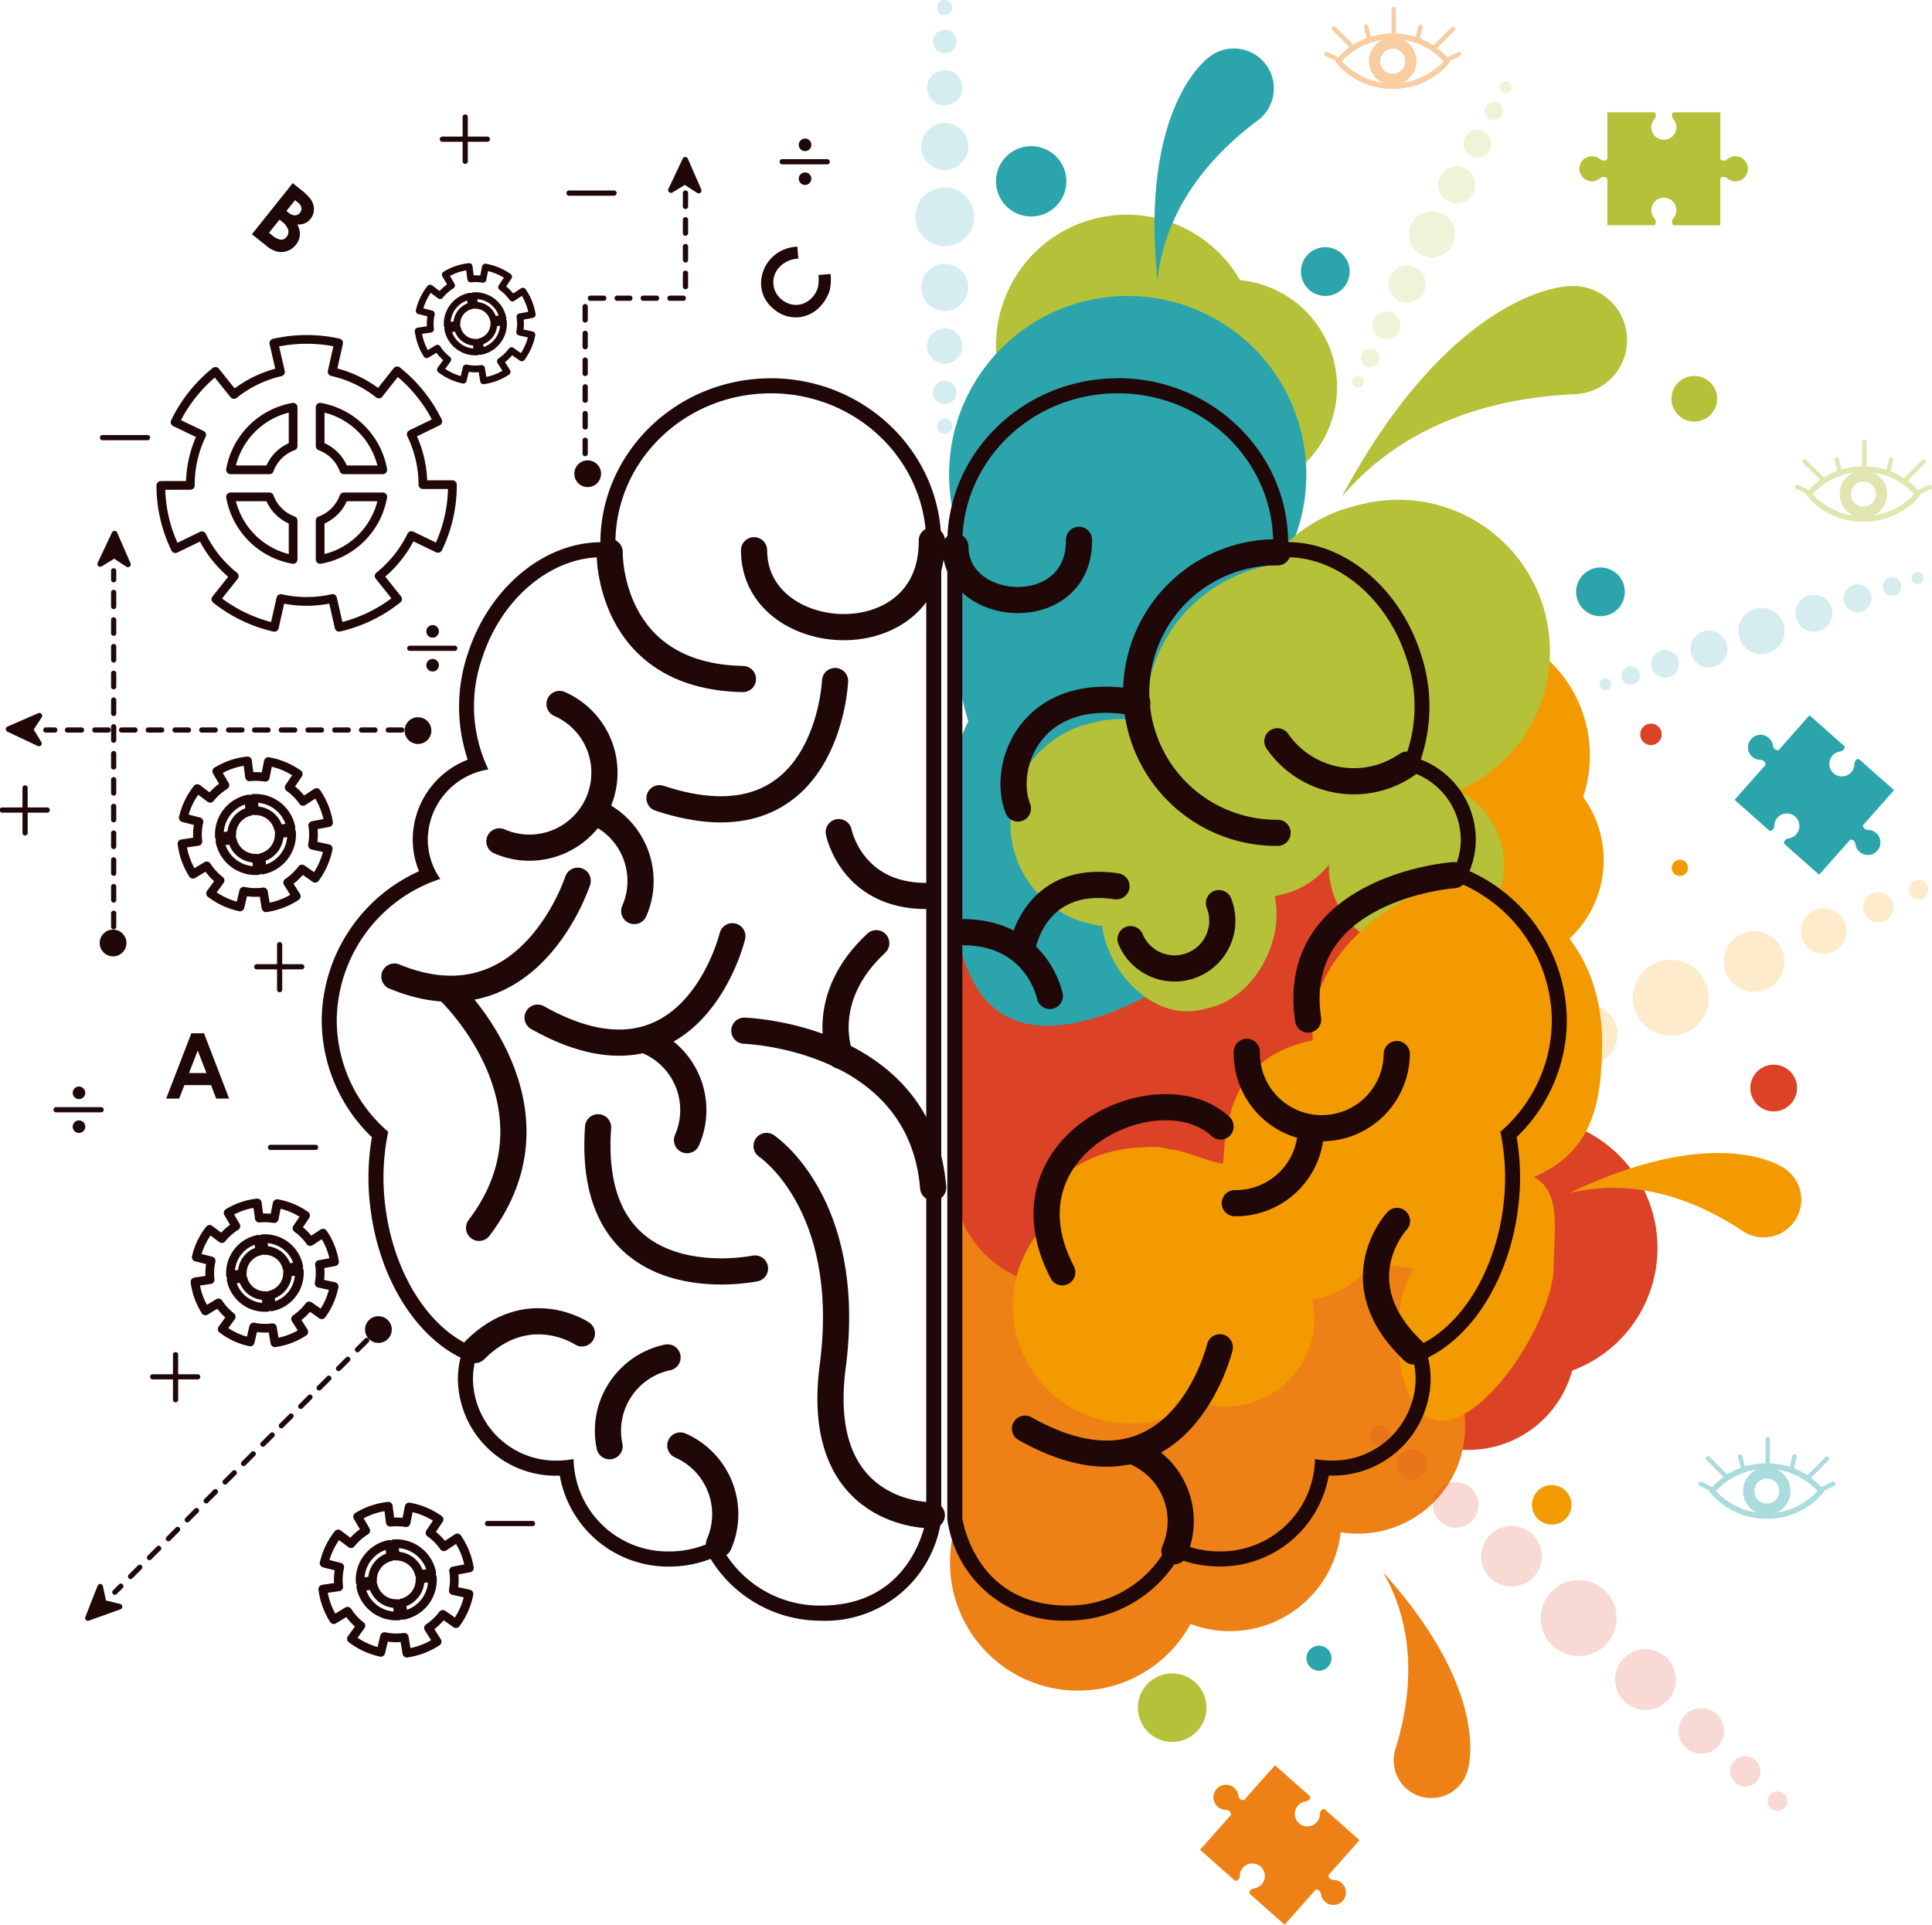 <svg id="Grupo_24880" data-name="Grupo 24880" xmlns="http://www.w3.org/2000/svg" xmlns:xlink="http://www.w3.org/1999/xlink" width="221.402" height="220.575" viewBox="0 0 221.402 220.575">
  <defs>
    <clipPath id="clip-path">
      <rect id="Rectángulo_25405" data-name="Rectángulo 25405" width="221.402" height="220.575" fill="none"/>
    </clipPath>
    <clipPath id="clip-path-3">
      <rect id="Rectángulo_25400" data-name="Rectángulo 25400" width="116.074" height="207.521" fill="none"/>
    </clipPath>
    <clipPath id="clip-path-4">
      <rect id="Rectángulo_25401" data-name="Rectángulo 25401" width="15.697" height="9.38" fill="none"/>
    </clipPath>
  </defs>
  <g id="Grupo_24879" data-name="Grupo 24879" clip-path="url(#clip-path)">
    <g id="Grupo_24878" data-name="Grupo 24878">
      <g id="Grupo_24877" data-name="Grupo 24877" clip-path="url(#clip-path)">
        <path id="Trazado_60521" data-name="Trazado 60521" d="M295.549,251.775a14.991,14.991,0,1,0-20.105-12.358,12.3,12.3,0,1,0,20.105,12.358" transform="translate(-115.386 -94.701)" fill="#db4226"/>
        <path id="Trazado_60522" data-name="Trazado 60522" d="M294.018,144.286a14.992,14.992,0,1,0-22.227,7.93,12.3,12.3,0,1,0,22.227-7.93" transform="translate(-112.593 -52.958)" fill="#f39a00"/>
        <path id="Trazado_60523" data-name="Trazado 60523" d="M226.543,50.314A14.991,14.991,0,1,0,217.721,72.2a12.3,12.3,0,1,0,8.822-21.889" transform="translate(-84.428 -18.202)" fill="#b5c139"/>
        <path id="Trazado_60524" data-name="Trazado 60524" d="M243.054,11.675a4.58,4.58,0,0,1-1.221,6.361c-3.378,2.567-10.287,8.5-11.324,18.189-1.819-17.579,4.09-24.351,6.184-25.77a4.581,4.581,0,0,1,6.361,1.221" transform="translate(-97.864 -4.109)" fill="#2ba5ab"/>
        <path id="Trazado_60525" data-name="Trazado 60525" d="M249.463,240.48a12.3,12.3,0,0,0-24.482-1.664,12.8,12.8,0,0,0-5.72-3.345c-.89-13.9-7.071-24.664-14.567-24.664-8.108,0-14.681,12.591-14.681,28.123q0,2.129.162,4.177a51.949,51.949,0,0,0-.783,9.056,51.051,51.051,0,0,0,1.138,10.868,14.684,14.684,0,0,0,26.431,12.71,12.783,12.783,0,0,0,17.209-10.514,12.277,12.277,0,0,0,12.975-17.58,12.235,12.235,0,0,0,2.317-7.167" transform="translate(-80.528 -89.633)" fill="#ed8116"/>
        <path id="Trazado_60526" data-name="Trazado 60526" d="M231.19,170.984a12.6,12.6,0,0,0-11.974,16.561c-.367-.121-.743-.221-1.123-.309a12.617,12.617,0,0,0-9.868-11c-3.377-3.8-7.546-6.08-10.947-6.08-6.966,0-8.064,9.563-8.064,22.126a38.217,38.217,0,0,0,1.333,10.175,12.612,12.612,0,0,0,23.327,9.595,12.582,12.582,0,0,0,14.008-12.532,12.561,12.561,0,0,0-.639-3.948,12.611,12.611,0,1,0,3.947-24.588" transform="translate(-80.452 -72.349)" fill="#db4226"/>
        <path id="Trazado_60527" data-name="Trazado 60527" d="M228.914,93.735a20.5,20.5,0,0,0-.744-5.468,20.471,20.471,0,1,0-37.389-.932,25.127,25.127,0,0,0-1.155,7.537c.237,5.852.843,9.974,1.8,12.871A20.378,20.378,0,0,0,189.212,117c0,11.306-.036,25.641,11.27,25.641S230.155,128.3,230.155,117a20.376,20.376,0,0,0-4.283-12.524,20.375,20.375,0,0,0,3.043-10.739" transform="translate(-80.451 -25.085)" fill="#2ba5ab"/>
        <path id="Trazado_60528" data-name="Trazado 60528" d="M262.443,117.376a17.367,17.367,0,0,0-31.571-10,17.376,17.376,0,0,0-13.921,17.026c0,.456.023.907.058,1.354a11.783,11.783,0,1,0-5.046,22.875c.579,4.757,4.832,9.788,9.745,9.788,5.31,0,9.408-5.65,9.408-10.96a9.665,9.665,0,0,0-.228-2.066,9.6,9.6,0,0,0,6.465-3.89c.2-.036.408-.073.61-.117-.009.164-.025.325-.025.489a9.616,9.616,0,1,0,14.005-8.548,17.372,17.372,0,0,0,10.5-15.956" transform="translate(-85.651 -42.522)" fill="#b5c139"/>
        <path id="Trazado_60529" data-name="Trazado 60529" d="M263.881,117.016a17.367,17.367,0,0,0-31.571-10,17.376,17.376,0,0,0-13.921,17.026c0,.456.023.906.058,1.354a11.783,11.783,0,1,0-5.045,22.874c.579,4.757,4.832,9.788,9.745,9.788,5.31,0,9.408-5.65,9.408-10.96a9.623,9.623,0,0,0-.228-2.065,9.6,9.6,0,0,0,6.465-3.891c.2-.036.408-.072.61-.116-.008.163-.025.324-.025.489a9.616,9.616,0,1,0,14.005-8.549,17.371,17.371,0,0,0,10.5-15.955" transform="translate(-86.263 -42.368)" fill="#b5c139"/>
        <path id="Trazado_60530" data-name="Trazado 60530" d="M269.448,194.414c0-10.1-6.546-17.963-16.646-17.963-6.182,0-17.636,8.165-16.492,17.8-8.361,1.684-9.961,7.674-10.287,14.043,0,.48-5.915-1.94-5.878-1.469a6.035,6.035,0,0,0-2.776-.327c-6.855,0-12.247,3.92-12.149,8.492,0,.274.02.54.038.809a13.485,13.485,0,0,0,17.921,19.9,10.105,10.105,0,0,0,13.044-11.785,10.105,10.105,0,0,0,6.807-4.1c.215-.038.431-.078.643-.122-.009.171,4.23.666,4.23.84-3.1,3.593-2.49,17.309,3.1,17.309s12.89-12.043,12.89-17.634c0-3.925.989-8.609-2.276-10.289,6.5-2.8,7.828-7.981,7.828-15.512" transform="translate(-85.85 -75.025)" fill="#f39a00"/>
        <path id="Trazado_60531" data-name="Trazado 60531" d="M300.178,63.222a6.2,6.2,0,0,1-6.2,6.2c-5.738.31-17.99,1.706-26.52,11.787,11.322-21.092,23.094-24.194,26.52-24.194a6.2,6.2,0,0,1,6.2,6.2" transform="translate(-113.719 -24.244)" fill="#b5c139"/>
        <path id="Trazado_60532" data-name="Trazado 60532" d="M338.62,237.776a4.314,4.314,0,0,1-6.027.944c-3.351-2.177-10.806-6.413-19.729-4.244,15-7.212,22.888-4.131,24.812-2.727a4.314,4.314,0,0,1,.944,6.027" transform="translate(-133.026 -97.743)" fill="#f39a00"/>
        <path id="Trazado_60533" data-name="Trazado 60533" d="M279.8,339.071a4.313,4.313,0,0,1-2.6-5.518c1.145-3.828,3.111-12.174-1.482-20.125,11.143,12.365,10.406,20.8,9.6,23.041a4.314,4.314,0,0,1-5.518,2.6" transform="translate(-117.232 -133.266)" fill="#ed8116"/>
        <path id="Trazado_60534" data-name="Trazado 60534" d="M264.946,52.076a2.792,2.792,0,1,1-2.792-2.791,2.792,2.792,0,0,1,2.792,2.791" transform="translate(-110.278 -20.955)" fill="#2ba5ab"/>
        <path id="Trazado_60535" data-name="Trazado 60535" d="M319.805,115.929a2.792,2.792,0,1,1-2.791-2.791,2.791,2.791,0,0,1,2.791,2.791" transform="translate(-133.604 -48.105)" fill="#2ba5ab"/>
        <path id="Trazado_60536" data-name="Trazado 60536" d="M335.15,172.346a.93.93,0,1,1-.931-.93.93.93,0,0,1,.931.93" transform="translate(-141.711 -72.884)" fill="#f39a00"/>
        <path id="Trazado_60537" data-name="Trazado 60537" d="M354.309,214.943a2.676,2.676,0,1,1-2.676-2.675,2.675,2.675,0,0,1,2.676,2.675" transform="translate(-148.373 -90.254)" fill="#db4226"/>
        <path id="Trazado_60538" data-name="Trazado 60538" d="M263.333,329.54a1.435,1.435,0,1,1-1.435-1.435,1.434,1.434,0,0,1,1.435,1.435" transform="translate(-110.747 -139.507)" fill="#2ba5ab"/>
        <path id="Trazado_60539" data-name="Trazado 60539" d="M234.712,337.556a3.925,3.925,0,1,1-3.926-3.925,3.925,3.925,0,0,1,3.926,3.925" transform="translate(-96.459 -141.857)" fill="#b5c139"/>
        <path id="Trazado_60540" data-name="Trazado 60540" d="M309.955,298.349a2.264,2.264,0,1,1-2.264-2.264,2.263,2.263,0,0,1,2.264,2.264" transform="translate(-129.865 -125.892)" fill="#f39a00"/>
        <path id="Trazado_60541" data-name="Trazado 60541" d="M329.472,145.5a1.23,1.23,0,1,1-1.231-1.23,1.23,1.23,0,0,1,1.231,1.23" transform="translate(-139.042 -61.344)" fill="#db4226"/>
        <path id="Trazado_60542" data-name="Trazado 60542" d="M338.465,77.57a2.614,2.614,0,1,1-2.615-2.614,2.614,2.614,0,0,1,2.615,2.614" transform="translate(-141.689 -31.871)" fill="#b5c139"/>
        <path id="Trazado_60543" data-name="Trazado 60543" d="M206.63,33.17a4.032,4.032,0,1,1-4.032-4.032,4.032,4.032,0,0,1,4.032,4.032" transform="translate(-84.428 -12.389)" fill="#2ba5ab"/>
        <g id="Grupo_24867" data-name="Grupo 24867" transform="translate(104.899)" opacity="0.2">
          <g id="Grupo_24866" data-name="Grupo 24866">
            <g id="Grupo_24865" data-name="Grupo 24865" clip-path="url(#clip-path-3)">
              <path id="Trazado_60544" data-name="Trazado 60544" d="M275.033,285.991a1.123,1.123,0,1,1-.066-1.588,1.124,1.124,0,0,1,.066,1.588" transform="translate(-221.012 -120.8)" fill="#db4226"/>
              <path id="Trazado_60545" data-name="Trazado 60545" d="M281.448,291.86a1.739,1.739,0,1,1-.1-2.458,1.74,1.74,0,0,1,.1,2.458" transform="translate(-223.285 -122.856)" fill="#db4226"/>
              <path id="Trazado_60546" data-name="Trazado 60546" d="M290.214,299.875a2.609,2.609,0,1,1-.154-3.687,2.609,2.609,0,0,1,.154,3.687" transform="translate(-226.37 -125.643)" fill="#db4226"/>
              <path id="Trazado_60547" data-name="Trazado 60547" d="M301.335,310.059a3.478,3.478,0,1,1-.2-4.915,3.479,3.479,0,0,1,.2,4.915" transform="translate(-230.457 -129.354)" fill="#db4226"/>
              <path id="Trazado_60548" data-name="Trazado 60548" d="M314.714,322.321a4.347,4.347,0,1,1-.255-6.143,4.348,4.348,0,0,1,.255,6.143" transform="translate(-235.504 -133.948)" fill="#db4226"/>
              <path id="Trazado_60549" data-name="Trazado 60549" d="M352.706,357.48a1.123,1.123,0,1,1,.066,1.587,1.123,1.123,0,0,1-.066-1.587" transform="translate(-254.74 -151.843)" fill="#db4226"/>
              <path id="Trazado_60550" data-name="Trazado 60550" d="M345.381,350.7a1.739,1.739,0,1,1,.1,2.457,1.738,1.738,0,0,1-.1-2.457" transform="translate(-251.557 -148.876)" fill="#db4226"/>
              <path id="Trazado_60551" data-name="Trazado 60551" d="M335.33,341.4a2.608,2.608,0,1,1,.152,3.686,2.607,2.607,0,0,1-.152-3.686" transform="translate(-247.185 -144.801)" fill="#db4226"/>
              <path id="Trazado_60552" data-name="Trazado 60552" d="M322.921,329.927a3.478,3.478,0,1,1,.2,4.915,3.48,3.48,0,0,1-.2-4.915" transform="translate(-241.812 -139.805)" fill="#db4226"/>
              <path id="Trazado_60553" data-name="Trazado 60553" d="M187.705,83.464a.87.87,0,1,1-.87.87.87.87,0,0,1,.87-.87" transform="translate(-184.34 -35.488)" fill="#2ba5ab"/>
              <path id="Trazado_60554" data-name="Trazado 60554" d="M187.353,75.882a1.347,1.347,0,1,1-1.347,1.347,1.347,1.347,0,0,1,1.347-1.347" transform="translate(-183.987 -32.264)" fill="#2ba5ab"/>
              <path id="Trazado_60555" data-name="Trazado 60555" d="M186.855,65.486a2.019,2.019,0,1,1-2.02,2.02,2.02,2.02,0,0,1,2.02-2.02" transform="translate(-183.489 -27.844)" fill="#2ba5ab"/>
              <path id="Trazado_60556" data-name="Trazado 60556" d="M186.357,52.61a2.693,2.693,0,1,1-2.694,2.693,2.693,2.693,0,0,1,2.694-2.693" transform="translate(-182.991 -22.369)" fill="#2ba5ab"/>
              <path id="Trazado_60557" data-name="Trazado 60557" d="M185.86,37.359a3.366,3.366,0,1,1-3.366,3.366,3.366,3.366,0,0,1,3.366-3.366" transform="translate(-182.494 -15.885)" fill="#2ba5ab"/>
              <path id="Trazado_60558" data-name="Trazado 60558" d="M187.7,1.74a.869.869,0,1,1,.87-.869.869.869,0,0,1-.87.869" transform="translate(-184.34 0)" fill="#2ba5ab"/>
              <path id="Trazado_60559" data-name="Trazado 60559" d="M187.352,8.616A1.346,1.346,0,1,1,188.7,7.27a1.346,1.346,0,0,1-1.346,1.346" transform="translate(-183.987 -2.519)" fill="#2ba5ab"/>
              <path id="Trazado_60560" data-name="Trazado 60560" d="M186.854,18.018A2.019,2.019,0,1,1,188.874,16a2.018,2.018,0,0,1-2.02,2.019" transform="translate(-183.489 -5.944)" fill="#2ba5ab"/>
              <path id="Trazado_60561" data-name="Trazado 60561" d="M186.356,29.9a2.692,2.692,0,1,1,2.693-2.693,2.692,2.692,0,0,1-2.693,2.693" transform="translate(-182.991 -10.423)" fill="#2ba5ab"/>
              <path id="Trazado_60562" data-name="Trazado 60562" d="M283.863,219.234a1.123,1.123,0,1,1-1.478-.581,1.122,1.122,0,0,1,1.478.581" transform="translate(-224.679 -92.929)" fill="#f39a00"/>
              <path id="Trazado_60563" data-name="Trazado 60563" d="M291.965,215.042a1.739,1.739,0,1,1-2.289-.9,1.738,1.738,0,0,1,2.289.9" transform="translate(-227.623 -90.99)" fill="#f39a00"/>
              <path id="Trazado_60564" data-name="Trazado 60564" d="M303.041,209.284a2.609,2.609,0,1,1-3.435-1.347,2.609,2.609,0,0,1,3.435,1.347" transform="translate(-231.624 -88.319)" fill="#f39a00"/>
              <path id="Trazado_60565" data-name="Trazado 60565" d="M317.052,202.245a3.478,3.478,0,1,1-4.58-1.8,3.48,3.48,0,0,1,4.58,1.8" transform="translate(-236.872 -85.105)" fill="#f39a00"/>
              <path id="Trazado_60566" data-name="Trazado 60566" d="M333.874,193.98a4.347,4.347,0,1,1-5.723-2.246,4.347,4.347,0,0,1,5.723,2.246" transform="translate(-243.316 -81.369)" fill="#f39a00"/>
              <path id="Trazado_60567" data-name="Trazado 60567" d="M380.613,177.006a1.123,1.123,0,1,1,1.478.58,1.123,1.123,0,0,1-1.478-.58" transform="translate(-266.692 -74.593)" fill="#f39a00"/>
              <path id="Trazado_60568" data-name="Trazado 60568" d="M371.6,180.287a1.739,1.739,0,1,1,2.289.9,1.74,1.74,0,0,1-2.289-.9" transform="translate(-262.838 -75.621)" fill="#f39a00"/>
              <path id="Trazado_60569" data-name="Trazado 60569" d="M359.237,184.757a2.608,2.608,0,1,1,3.434,1.348,2.606,2.606,0,0,1-3.434-1.348" transform="translate(-257.551 -77.004)" fill="#f39a00"/>
              <path id="Trazado_60570" data-name="Trazado 60570" d="M343.94,190.509a3.478,3.478,0,1,1,4.58,1.8,3.479,3.479,0,0,1-4.58-1.8" transform="translate(-251.015 -78.932)" fill="#f39a00"/>
              <path id="Trazado_60571" data-name="Trazado 60571" d="M320.227,135.685a.684.684,0,1,1-.869-.428.685.685,0,0,1,.869.428" transform="translate(-240.49 -57.494)" fill="#2ba5ab"/>
              <path id="Trazado_60572" data-name="Trazado 60572" d="M325.334,133.574a1.059,1.059,0,1,1-1.344-.66,1.06,1.06,0,0,1,1.344.66" transform="translate(-242.351 -56.489)" fill="#2ba5ab"/>
              <path id="Trazado_60573" data-name="Trazado 60573" d="M332.314,130.67a1.589,1.589,0,1,1-2.016-.992,1.59,1.59,0,0,1,2.016.992" transform="translate(-244.881 -55.102)" fill="#2ba5ab"/>
              <path id="Trazado_60574" data-name="Trazado 60574" d="M341.141,127.138a2.118,2.118,0,1,1-2.688-1.323,2.118,2.118,0,0,1,2.688,1.323" transform="translate(-248.196 -53.447)" fill="#2ba5ab"/>
              <path id="Trazado_60575" data-name="Trazado 60575" d="M351.737,123a2.648,2.648,0,1,1-3.361-1.653A2.649,2.649,0,0,1,351.737,123" transform="translate(-252.263 -51.537)" fill="#2ba5ab"/>
              <path id="Trazado_60576" data-name="Trazado 60576" d="M381.1,114.95a.684.684,0,1,1,.868.427.684.684,0,0,1-.868-.427" transform="translate(-266.922 -48.491)" fill="#2ba5ab"/>
              <path id="Trazado_60577" data-name="Trazado 60577" d="M375.433,116.506a1.059,1.059,0,1,1,1.344.66,1.061,1.061,0,0,1-1.344-.66" transform="translate(-264.506 -48.942)" fill="#2ba5ab"/>
              <path id="Trazado_60578" data-name="Trazado 60578" d="M367.669,118.627a1.589,1.589,0,1,1,2.016.992,1.588,1.588,0,0,1-2.016-.992" transform="translate(-261.192 -49.545)" fill="#2ba5ab"/>
              <path id="Trazado_60579" data-name="Trazado 60579" d="M358.058,121.374a2.118,2.118,0,1,1,2.689,1.323,2.119,2.119,0,0,1-2.689-1.323" transform="translate(-257.094 -50.415)" fill="#2ba5ab"/>
              <path id="Trazado_60580" data-name="Trazado 60580" d="M270.577,74.988a.684.684,0,1,1-.918.305.685.685,0,0,1,.918-.305" transform="translate(-219.525 -31.853)" fill="#b5c139"/>
              <path id="Trazado_60581" data-name="Trazado 60581" d="M272.847,69.623a1.059,1.059,0,1,1-1.422.474,1.06,1.06,0,0,1,1.422-.474" transform="translate(-220.259 -29.555)" fill="#b5c139"/>
              <path id="Trazado_60582" data-name="Trazado 60582" d="M275.941,62.266a1.589,1.589,0,1,1-2.133.709,1.588,1.588,0,0,1,2.133-.709" transform="translate(-221.248 -26.403)" fill="#b5c139"/>
              <path id="Trazado_60583" data-name="Trazado 60583" d="M279.909,53.166a2.118,2.118,0,1,1-2.843.946,2.12,2.12,0,0,1,2.843-.946" transform="translate(-222.61 -22.51)" fill="#b5c139"/>
              <path id="Trazado_60584" data-name="Trazado 60584" d="M284.713,42.394a2.648,2.648,0,1,1-3.554,1.182,2.648,2.648,0,0,1,3.554-1.182" transform="translate(-224.326 -17.906)" fill="#b5c139"/>
              <path id="Trazado_60585" data-name="Trazado 60585" d="M299.362,17.485a.684.684,0,1,1,.917-.307.684.684,0,0,1-.917.307" transform="translate(-232.024 -6.883)" fill="#b5c139"/>
              <path id="Trazado_60586" data-name="Trazado 60586" d="M296.538,22.294a1.059,1.059,0,1,1,1.421-.473,1.06,1.06,0,0,1-1.421.473" transform="translate(-230.736 -8.626)" fill="#b5c139"/>
              <path id="Trazado_60587" data-name="Trazado 60587" d="M292.66,28.867a1.589,1.589,0,1,1,2.132-.709,1.586,1.586,0,0,1-2.132.709" transform="translate(-228.962 -10.994)" fill="#b5c139"/>
              <path id="Trazado_60588" data-name="Trazado 60588" d="M287.908,37.185a2.119,2.119,0,1,1,2.843-.947,2.12,2.12,0,0,1-2.843.947" transform="translate(-226.817 -14.104)" fill="#b5c139"/>
            </g>
          </g>
        </g>
        <path id="Trazado_60589" data-name="Trazado 60589" d="M115.606,77.14c9.836,0,17.809,7.695,17.809,17.187V206.04s-1.352,10.025-12.049,10.025a12.81,12.81,0,0,1-11.859-7.647,11.235,11.235,0,0,1-5.526,1.442A10.8,10.8,0,0,1,93,199.271a9.938,9.938,0,0,1-1.881.18,9.483,9.483,0,0,1-9.646-9.309,8.994,8.994,0,0,1,.7-3.484c-5.261-1.714-9.725-8.168-10.742-16.324a25.717,25.717,0,0,1,.33-8.566,16.885,16.885,0,0,1-5.9-12.778,17.243,17.243,0,0,1,11.866-16.2,7.9,7.9,0,0,1-1.434-4.54,8.225,8.225,0,0,1,6.943-8.006,16.752,16.752,0,0,1-.712-12.754c2.233-6.917,7.949-11.558,13.629-11.558a10.214,10.214,0,0,1,1.733.147,16.6,16.6,0,0,1-.092-1.749c0-9.492,7.974-17.187,17.81-17.187m0-1.724c-10.729,0-19.466,8.418-19.534,18.789-6.537.044-12.774,5.275-15.187,12.752a19.031,19.031,0,0,0-.01,12.165,9.85,9.85,0,0,0-6.305,9.125,9.594,9.594,0,0,0,.722,3.659A18.912,18.912,0,0,0,64.138,148.99a18.643,18.643,0,0,0,5.75,13.4,27.522,27.522,0,0,0-.164,8.161c.981,7.868,5.036,14.485,10.32,17.1a10.632,10.632,0,0,0-.3,2.5,11.219,11.219,0,0,0,11.371,11.033c.1,0,.206,0,.31,0a12.615,12.615,0,0,0,12.552,10.414,13.063,13.063,0,0,0,4.726-.885,14.841,14.841,0,0,0,12.66,7.09,13.41,13.41,0,0,0,13.759-11.519,1.7,1.7,0,0,0,.015-.23V94.327c0-10.428-8.762-18.911-19.533-18.911" transform="translate(-27.271 -32.066)" fill="#200809"/>
        <path id="Trazado_60590" data-name="Trazado 60590" d="M208.393,77.14c9.836,0,17.809,7.695,17.809,17.187a16.6,16.6,0,0,1-.091,1.749,10.224,10.224,0,0,1,1.733-.147c5.681,0,11.4,4.642,13.629,11.558a16.752,16.752,0,0,1-.712,12.754,8.226,8.226,0,0,1,6.944,8.006,7.9,7.9,0,0,1-1.435,4.54,17.244,17.244,0,0,1,11.868,16.2,16.885,16.885,0,0,1-5.9,12.778,25.73,25.73,0,0,1,.331,8.566c-1.018,8.156-5.483,14.611-10.743,16.324a8.994,8.994,0,0,1,.7,3.484,9.482,9.482,0,0,1-9.646,9.309,9.923,9.923,0,0,1-1.881-.18,10.8,10.8,0,0,1-10.982,10.589,11.238,11.238,0,0,1-5.526-1.442,12.809,12.809,0,0,1-11.859,7.647c-10.7,0-12.049-10.025-12.049-10.025V94.327c0-9.492,7.973-17.187,17.809-17.187m0-1.724c-10.77,0-19.534,8.484-19.534,18.911V206.04a1.613,1.613,0,0,0,.016.23,13.408,13.408,0,0,0,13.757,11.519,14.84,14.84,0,0,0,12.66-7.09,13.065,13.065,0,0,0,4.726.885,12.616,12.616,0,0,0,12.553-10.414c.1,0,.206,0,.309,0a11.219,11.219,0,0,0,11.37-11.033,10.693,10.693,0,0,0-.3-2.5c5.283-2.611,9.338-9.227,10.32-17.1a27.534,27.534,0,0,0-.164-8.161,18.641,18.641,0,0,0,5.75-13.4,18.913,18.913,0,0,0-11.155-17.084,9.6,9.6,0,0,0,.723-3.659,9.849,9.849,0,0,0-6.306-9.125,19.042,19.042,0,0,0-.009-12.165c-2.413-7.478-8.65-12.709-15.188-12.752-.068-10.372-8.8-18.789-19.533-18.789" transform="translate(-80.301 -32.066)" fill="#200809"/>
        <path id="Trazado_60591" data-name="Trazado 60591" d="M121.54,110.046s-.3,14.263,15.276,14.561" transform="translate(-51.677 -46.79)" fill="none" stroke="#200809" stroke-linecap="round" stroke-linejoin="round" stroke-width="3"/>
        <path id="Trazado_60592" data-name="Trazado 60592" d="M150.332,108.876c0,11.3,20.529,12.572,20.37-1.114" transform="translate(-63.92 -45.819)" fill="none" stroke="#200809" stroke-linecap="round" stroke-linejoin="round" stroke-width="3"/>
        <path id="Trazado_60593" data-name="Trazado 60593" d="M190.474,108.4c0,7.857,14.274,8.741,14.164-.775" transform="translate(-80.988 -45.761)" fill="none" stroke="#200809" stroke-linecap="round" stroke-linejoin="round" stroke-width="3"/>
        <path id="Trazado_60594" data-name="Trazado 60594" d="M151.6,135.771s-.827,19.84-20.125,13.433" transform="translate(-55.903 -57.728)" fill="none" stroke="#200809" stroke-linecap="round" stroke-linejoin="round" stroke-width="3"/>
        <path id="Trazado_60595" data-name="Trazado 60595" d="M137.161,240.925s-19.43,4.095-17.984-16.186" transform="translate(-50.64 -95.557)" fill="none" stroke="#200809" stroke-linecap="round" stroke-linejoin="round" stroke-width="3"/>
        <path id="Trazado_60596" data-name="Trazado 60596" d="M129.5,186.658s-4.612,19.314-22.324,9.329" transform="translate(-45.571 -79.365)" fill="none" stroke="#200809" stroke-linecap="round" stroke-linejoin="round" stroke-width="3"/>
        <path id="Trazado_60597" data-name="Trazado 60597" d="M167.219,165.9s1.431,7.32,10.025,7.32" transform="translate(-71.1 -70.539)" fill="none" stroke="#200809" stroke-linecap="round" stroke-linejoin="round" stroke-width="3"/>
        <path id="Trazado_60598" data-name="Trazado 60598" d="M201.885,193.155s-1.432-7.32-10.026-7.32" transform="translate(-81.577 -79.015)" fill="none" stroke="#200809" stroke-linecap="round" stroke-linejoin="round" stroke-width="3"/>
        <path id="Trazado_60599" data-name="Trazado 60599" d="M106.939,264.811s-6.189-4.163-12.265,1.912" transform="translate(-40.254 -112.003)" fill="none" stroke="#200809" stroke-linecap="round" stroke-linejoin="round" stroke-width="3"/>
        <path id="Trazado_60600" data-name="Trazado 60600" d="M106.453,140.35a8.593,8.593,0,0,1-6.89,15.745" transform="translate(-42.333 -59.675)" fill="none" stroke="#200809" stroke-linecap="round" stroke-linejoin="round" stroke-width="3"/>
        <path id="Trazado_60601" data-name="Trazado 60601" d="M118.747,161.942a8.594,8.594,0,0,1,4.427,11.318" transform="translate(-50.49 -68.856)" fill="none" stroke="#200809" stroke-linecap="round" stroke-linejoin="round" stroke-width="3"/>
        <path id="Trazado_60602" data-name="Trazado 60602" d="M265.756,209.959a8.593,8.593,0,1,1-17.184-.253" transform="translate(-105.69 -89.165)" fill="none" stroke="#200809" stroke-linecap="round" stroke-linejoin="round" stroke-width="3"/>
        <path id="Trazado_60603" data-name="Trazado 60603" d="M235.526,180.06a5.469,5.469,0,0,1-10.129,4.127" transform="translate(-95.837 -76.56)" fill="none" stroke="#200809" stroke-linecap="round" stroke-linejoin="round" stroke-width="3"/>
        <path id="Trazado_60604" data-name="Trazado 60604" d="M254.9,225.147a8.593,8.593,0,0,1-8.72,8.465" transform="translate(-104.672 -95.73)" fill="none" stroke="#200809" stroke-linecap="round" stroke-linejoin="round" stroke-width="3"/>
        <path id="Trazado_60605" data-name="Trazado 60605" d="M129.266,207.623a8.592,8.592,0,0,1,4.427,11.317" transform="translate(-54.963 -88.279)" fill="none" stroke="#200809" stroke-linecap="round" stroke-linejoin="round" stroke-width="3"/>
        <path id="Trazado_60606" data-name="Trazado 60606" d="M226.676,268.606s-4.613,19.313-22.325,9.328" transform="translate(-86.888 -114.209)" fill="none" stroke="#200809" stroke-linecap="round" stroke-linejoin="round" stroke-width="3"/>
        <path id="Trazado_60607" data-name="Trazado 60607" d="M226.439,289.569a8.592,8.592,0,0,1,4.428,11.317" transform="translate(-96.28 -123.122)" fill="none" stroke="#200809" stroke-linecap="round" stroke-linejoin="round" stroke-width="3"/>
        <path id="Trazado_60608" data-name="Trazado 60608" d="M121.389,280.807a8.594,8.594,0,0,1,6.643-10.177" transform="translate(-51.535 -115.069)" fill="none" stroke="#200809" stroke-linecap="round" stroke-linejoin="round" stroke-width="3"/>
        <path id="Trazado_60609" data-name="Trazado 60609" d="M135.634,288.186a8.6,8.6,0,0,1,4.428,11.317" transform="translate(-57.67 -122.534)" fill="none" stroke="#200809" stroke-linecap="round" stroke-linejoin="round" stroke-width="3"/>
        <path id="Trazado_60610" data-name="Trazado 60610" d="M99.634,175.59s-5.57,17.346-21.006,10.981" transform="translate(-33.432 -74.659)" fill="none" stroke="#200809" stroke-linecap="round" stroke-linejoin="round" stroke-width="3"/>
        <path id="Trazado_60611" data-name="Trazado 60611" d="M89.7,197.737s13.845,13.208,3.342,27.053" transform="translate(-38.14 -84.076)" fill="none" stroke="#200809" stroke-linecap="round" stroke-linejoin="round" stroke-width="3"/>
        <path id="Trazado_60612" data-name="Trazado 60612" d="M148.394,205.489s20.21.636,21.642,17.982" transform="translate(-63.096 -87.372)" fill="none" stroke="#200809" stroke-linecap="round" stroke-linejoin="round" stroke-width="3"/>
        <path id="Trazado_60613" data-name="Trazado 60613" d="M167.107,200.938s-2.706-6.525,4.137-12.89" transform="translate(-70.828 -79.956)" fill="none" stroke="#200809" stroke-linecap="round" stroke-linejoin="round" stroke-width="3"/>
        <path id="Trazado_60614" data-name="Trazado 60614" d="M152.823,228.468s9.867,6.525,7.639,24.825c-2.546,17.823,11.3,17.5,11.3,17.5" transform="translate(-64.979 -97.142)" fill="none" stroke="#200809" stroke-linecap="round" stroke-linejoin="round" stroke-width="3"/>
        <path id="Trazado_60615" data-name="Trazado 60615" d="M242.815,142.261a16.073,16.073,0,1,1,0-32.145" transform="translate(-96.408 -46.82)" fill="none" stroke="#200809" stroke-linecap="round" stroke-linejoin="round" stroke-width="3"/>
        <path id="Trazado_60616" data-name="Trazado 60616" d="M269.508,150.469a10.663,10.663,0,0,1-14.839-2.68" transform="translate(-108.283 -62.838)" fill="none" stroke="#200809" stroke-linecap="round" stroke-linejoin="round" stroke-width="3"/>
        <path id="Trazado_60617" data-name="Trazado 60617" d="M277.366,174.483c-.477,0-18.937,1.592-16.709,16.55" transform="translate(-110.749 -74.188)" fill="none" stroke="#200809" stroke-linecap="round" stroke-linejoin="round" stroke-width="3"/>
        <path id="Trazado_60618" data-name="Trazado 60618" d="M228.6,222.955c-7-6.525-25.78,2.069-18.142,16.709" transform="translate(-88.724 -93.857)" fill="none" stroke="#200809" stroke-linecap="round" stroke-linejoin="round" stroke-width="3"/>
        <path id="Trazado_60619" data-name="Trazado 60619" d="M202.562,151.972c-1.91-4.773,1.432-14.481,13.686-12.095" transform="translate(-85.914 -59.316)" fill="none" stroke="#200809" stroke-linecap="round" stroke-linejoin="round" stroke-width="3"/>
        <path id="Trazado_60620" data-name="Trazado 60620" d="M203.763,183.739s1.273-8.593,10.821-7.161" transform="translate(-86.638 -75.011)" fill="none" stroke="#200809" stroke-linecap="round" stroke-linejoin="round" stroke-width="3"/>
        <path id="Trazado_60621" data-name="Trazado 60621" d="M276.731,243.419s-6.525,7,1.91,14.958" transform="translate(-116.64 -103.499)" fill="none" stroke="#200809" stroke-linecap="round" stroke-linejoin="round" stroke-width="3"/>
        <path id="Trazado_60622" data-name="Trazado 60622" d="M332.763,27.43a1.43,1.43,0,0,0-.969.378v0s-.451.321-.758-.048V22.392h-5.388c-.34.307-.03.739-.03.739h0a1.436,1.436,0,1,1-2.114,0h0s.31-.435-.032-.743h-5.383v5.373l-.009-.044c-.308.427-.787.085-.787.085v0a1.437,1.437,0,1,0,0,2.114v0a.559.559,0,0,1,.784.086l.008-.039v5.371h5.375c.36-.308.043-.751.043-.751h0a1.436,1.436,0,1,1,2.113,0h0s-.318.447.044.755h5.37V29.97c.308-.367.755-.047.755-.047v0a1.435,1.435,0,1,0,.972-2.491" transform="translate(-133.886 -9.521)" fill="#b5c139"/>
        <path id="Trazado_60623" data-name="Trazado 60623" d="M362.042,156.1a1.427,1.427,0,0,0-.975-.36v0s-.55-.058-.536-.539l3.558-4.017-4.033-3.572c-.458,0-.512.533-.512.533h0a1.436,1.436,0,1,1-1.585-1.4v0s.521-.12.469-.577L354.4,142.6l-3.563,4.021.022-.039c-.514.116-.646-.458-.646-.458h0a1.436,1.436,0,1,0-1.4,1.584v0s.583.06.53.585l.032-.024-3.562,4.02,4.023,3.564c.474.009.53-.533.53-.533h0a1.437,1.437,0,1,1,1.584,1.4v0s-.534.123-.467.594l4.019,3.561,3.562-4.02c.474-.071.6.465.6.465h0a1.436,1.436,0,1,0,2.38-1.22" transform="translate(-147.035 -60.63)" fill="#2ba5ab"/>
        <path id="Trazado_60624" data-name="Trazado 60624" d="M255.476,365.437a1.427,1.427,0,0,0-.975-.36v0s-.55-.058-.536-.539l3.558-4.017-4.033-3.572c-.458,0-.512.533-.512.533h0a1.436,1.436,0,1,1-1.584-1.4v0s.521-.12.469-.577l-4.029-3.569-3.562,4.021.022-.039c-.514.116-.646-.458-.646-.458h0a1.437,1.437,0,1,0-1.4,1.584v0s.583.06.53.585l.032-.024-3.562,4.02,4.023,3.564c.474.009.53-.533.53-.533h0a1.437,1.437,0,1,1,1.584,1.4l0,0s-.534.123-.467.594l4.02,3.561,3.561-4.02c.474-.071.6.465.6.465h0a1.436,1.436,0,1,0,2.38-1.22" transform="translate(-101.725 -149.639)" fill="#ed8116"/>
        <g id="Grupo_24870" data-name="Grupo 24870" transform="translate(194.63 164.67)" opacity="0.4">
          <g id="Grupo_24869" data-name="Grupo 24869">
            <g id="Grupo_24868" data-name="Grupo 24868" clip-path="url(#clip-path-4)">
              <path id="Trazado_60625" data-name="Trazado 60625" d="M347.426,298.1H347.4l-.023-.319-.016.32-.029,0a8.394,8.394,0,0,1-6.421-2.988.318.318,0,0,1,0-.368,8.226,8.226,0,0,1,6.424-2.99h.028l.045.32-.007-.32h.029a8.232,8.232,0,0,1,6.445,2.991.319.319,0,0,1,0,.368,8.389,8.389,0,0,1-6.421,2.988l-.029,0m-5.85-3.176a7.851,7.851,0,0,0,5.791,2.535h.056a7.85,7.85,0,0,0,5.791-2.535,7.8,7.8,0,0,0-5.79-2.533h-.057a7.8,7.8,0,0,0-5.791,2.533" transform="translate(-339.557 -288.72)" fill="#2ba5ab"/>
              <path id="Trazado_60626" data-name="Trazado 60626" d="M350.222,292.543a2.719,2.719,0,1,0,2.719,2.719,2.72,2.72,0,0,0-2.719-2.719m0,4.154a1.434,1.434,0,1,1,1.435-1.435,1.434,1.434,0,0,1-1.435,1.435" transform="translate(-342.384 -289.057)" fill="#2ba5ab"/>
              <path id="Trazado_60627" data-name="Trazado 60627" d="M352.444,289.816a.093.093,0,0,1-.186,0v-2.967a.093.093,0,0,1,.186,0Z" transform="translate(-344.406 -286.596)" fill="#2ba5ab"/>
              <path id="Trazado_60628" data-name="Trazado 60628" d="M352.233,289.95a.253.253,0,0,1-.253-.252V286.73a.253.253,0,0,1,.505,0V289.7a.253.253,0,0,1-.252.252" transform="translate(-344.288 -286.478)" fill="#2ba5ab"/>
              <path id="Trazado_60629" data-name="Trazado 60629" d="M360.575,292.926a.094.094,0,0,1-.132,0,.093.093,0,0,1,0-.132l2.1-2.1a.093.093,0,0,1,.131.132Z" transform="translate(-347.875 -288.261)" fill="#2ba5ab"/>
              <path id="Trazado_60630" data-name="Trazado 60630" d="M360.391,293a.252.252,0,0,1-.179-.074.254.254,0,0,1,0-.357l2.1-2.1a.259.259,0,0,1,.357,0,.253.253,0,0,1,0,.358l-2.1,2.1a.252.252,0,0,1-.179.074" transform="translate(-347.757 -288.144)" fill="#2ba5ab"/>
              <path id="Trazado_60631" data-name="Trazado 60631" d="M342.5,292.847a.093.093,0,0,0,.132-.131l-2.1-2.1a.094.094,0,0,0-.131,0,.092.092,0,0,0,0,.132Z" transform="translate(-339.352 -288.227)" fill="#2ba5ab"/>
              <path id="Trazado_60632" data-name="Trazado 60632" d="M342.443,292.918a.252.252,0,0,1-.179-.074l-2.1-2.1a.251.251,0,0,1-.074-.179.248.248,0,0,1,.074-.178.259.259,0,0,1,.357,0l2.1,2.1a.253.253,0,0,1-.179.432" transform="translate(-339.234 -288.11)" fill="#2ba5ab"/>
              <path id="Trazado_60633" data-name="Trazado 60633" d="M363.1,296.5a.093.093,0,1,1-.08-.167l1.346-.643a.093.093,0,0,1,.124.043.094.094,0,0,1-.044.124Z" transform="translate(-348.958 -290.392)" fill="#2ba5ab"/>
              <path id="Trazado_60634" data-name="Trazado 60634" d="M362.939,296.556a.253.253,0,0,1-.109-.481l1.346-.643a.259.259,0,0,1,.337.119.252.252,0,0,1-.119.337l-1.346.643a.257.257,0,0,1-.109.025" transform="translate(-348.84 -290.275)" fill="#2ba5ab"/>
              <path id="Trazado_60635" data-name="Trazado 60635" d="M340.274,296.5a.093.093,0,0,0,.081-.167l-1.346-.643a.093.093,0,0,0-.08.167Z" transform="translate(-338.716 -290.392)" fill="#2ba5ab"/>
              <path id="Trazado_60636" data-name="Trazado 60636" d="M340.2,296.555h0a.26.26,0,0,1-.108-.024l-1.347-.644a.253.253,0,0,1-.119-.337.259.259,0,0,1,.337-.119l1.346.643a.253.253,0,0,1-.109.481" transform="translate(-338.598 -290.275)" fill="#2ba5ab"/>
              <path id="Trazado_60637" data-name="Trazado 60637" d="M357.159,291.84a.093.093,0,1,1-.18-.044l.354-1.45a.093.093,0,0,1,.18.044Z" transform="translate(-346.412 -288.093)" fill="#2ba5ab"/>
              <path id="Trazado_60638" data-name="Trazado 60638" d="M356.95,291.953l-.06-.007a.253.253,0,0,1-.186-.306l.353-1.449A.253.253,0,0,1,357.3,290l.061.007a.249.249,0,0,1,.155.115.247.247,0,0,1,.03.191l-.353,1.449a.253.253,0,0,1-.245.193" transform="translate(-346.294 -287.975)" fill="#2ba5ab"/>
              <path id="Trazado_60639" data-name="Trazado 60639" d="M347.124,291.788a.092.092,0,0,0,.112.068.091.091,0,0,0,.068-.112l-.353-1.45a.093.093,0,1,0-.18.044Z" transform="translate(-342.072 -288.071)" fill="#2ba5ab"/>
              <path id="Trazado_60640" data-name="Trazado 60640" d="M347.1,291.9a.253.253,0,0,1-.245-.192l-.353-1.45a.254.254,0,0,1,.185-.306l.06-.006a.252.252,0,0,1,.245.193l.353,1.449a.247.247,0,0,1-.03.191.25.25,0,0,1-.156.114Z" transform="translate(-341.954 -287.953)" fill="#2ba5ab"/>
            </g>
          </g>
        </g>
        <g id="Grupo_24873" data-name="Grupo 24873" transform="translate(205.704 50.416)" opacity="0.4">
          <g id="Grupo_24872" data-name="Grupo 24872">
            <g id="Grupo_24871" data-name="Grupo 24871" clip-path="url(#clip-path-4)">
              <path id="Trazado_60641" data-name="Trazado 60641" d="M366.693,99.33h-.023l-.023-.319-.016.32-.029,0a8.394,8.394,0,0,1-6.421-2.988.318.318,0,0,1,0-.368,8.226,8.226,0,0,1,6.424-2.99h.028l.045.32-.007-.32h.029a8.232,8.232,0,0,1,6.445,2.99.319.319,0,0,1,0,.368,8.389,8.389,0,0,1-6.421,2.988l-.029,0m-5.85-3.176a7.85,7.85,0,0,0,5.791,2.535h.056a7.85,7.85,0,0,0,5.791-2.535,7.8,7.8,0,0,0-5.79-2.533h-.057a7.8,7.8,0,0,0-5.791,2.533" transform="translate(-358.824 -89.951)" fill="#b5c139"/>
              <path id="Trazado_60642" data-name="Trazado 60642" d="M369.489,93.773a2.719,2.719,0,1,0,2.719,2.719,2.72,2.72,0,0,0-2.719-2.719m0,4.154a1.434,1.434,0,1,1,1.435-1.435,1.434,1.434,0,0,1-1.435,1.435" transform="translate(-361.651 -90.287)" fill="#b5c139"/>
              <path id="Trazado_60643" data-name="Trazado 60643" d="M371.71,91.047a.093.093,0,0,1-.186,0V88.08a.093.093,0,0,1,.186,0Z" transform="translate(-363.673 -87.827)" fill="#b5c139"/>
              <path id="Trazado_60644" data-name="Trazado 60644" d="M371.5,91.18a.253.253,0,0,1-.253-.252V87.961a.253.253,0,1,1,.505,0v2.967a.253.253,0,0,1-.252.252" transform="translate(-363.554 -87.709)" fill="#b5c139"/>
              <path id="Trazado_60645" data-name="Trazado 60645" d="M379.842,94.156a.093.093,0,0,1-.132-.131l2.1-2.1a.093.093,0,0,1,.131.131Z" transform="translate(-367.142 -89.491)" fill="#b5c139"/>
              <path id="Trazado_60646" data-name="Trazado 60646" d="M379.657,94.227a.251.251,0,0,1-.252-.252.248.248,0,0,1,.074-.179l2.1-2.1a.259.259,0,0,1,.357,0,.253.253,0,0,1,0,.358l-2.1,2.1a.252.252,0,0,1-.179.074" transform="translate(-367.024 -89.375)" fill="#b5c139"/>
              <path id="Trazado_60647" data-name="Trazado 60647" d="M361.763,94.078a.093.093,0,0,0,.132-.131l-2.1-2.1a.094.094,0,0,0-.131,0,.092.092,0,0,0,0,.132Z" transform="translate(-358.619 -89.458)" fill="#b5c139"/>
              <path id="Trazado_60648" data-name="Trazado 60648" d="M361.71,94.148a.251.251,0,0,1-.179-.074l-2.1-2.1a.252.252,0,0,1,0-.358.259.259,0,0,1,.357,0l2.1,2.1a.252.252,0,0,1-.179.431" transform="translate(-358.501 -89.341)" fill="#b5c139"/>
              <path id="Trazado_60649" data-name="Trazado 60649" d="M382.365,97.735a.093.093,0,1,1-.081-.167l1.346-.643a.092.092,0,0,1,.124.043.094.094,0,0,1-.044.124Z" transform="translate(-368.225 -91.623)" fill="#b5c139"/>
              <path id="Trazado_60650" data-name="Trazado 60650" d="M382.205,97.787a.253.253,0,0,1-.109-.481l1.346-.643a.26.26,0,0,1,.337.119.252.252,0,0,1-.119.337l-1.346.643a.257.257,0,0,1-.109.025" transform="translate(-368.107 -91.506)" fill="#b5c139"/>
              <path id="Trazado_60651" data-name="Trazado 60651" d="M359.541,97.735a.093.093,0,0,0,.08-.167l-1.346-.643a.093.093,0,0,0-.08.167Z" transform="translate(-357.983 -91.623)" fill="#b5c139"/>
              <path id="Trazado_60652" data-name="Trazado 60652" d="M359.463,97.787h0a.26.26,0,0,1-.108-.024l-1.347-.644a.253.253,0,0,1-.119-.337.26.26,0,0,1,.337-.119l1.346.643a.253.253,0,0,1-.109.481" transform="translate(-357.865 -91.506)" fill="#b5c139"/>
              <path id="Trazado_60653" data-name="Trazado 60653" d="M376.425,93.071a.093.093,0,1,1-.18-.044l.354-1.45a.093.093,0,1,1,.18.044Z" transform="translate(-365.679 -89.324)" fill="#b5c139"/>
              <path id="Trazado_60654" data-name="Trazado 60654" d="M376.217,93.183l-.06-.007a.252.252,0,0,1-.186-.305l.353-1.449a.253.253,0,0,1,.245-.193l.061.007a.253.253,0,0,1,.185.305l-.354,1.449a.252.252,0,0,1-.245.193" transform="translate(-365.561 -89.206)" fill="#b5c139"/>
              <path id="Trazado_60655" data-name="Trazado 60655" d="M366.391,93.019a.093.093,0,0,0,.18-.044l-.353-1.449a.093.093,0,1,0-.18.044Z" transform="translate(-361.339 -89.302)" fill="#b5c139"/>
              <path id="Trazado_60656" data-name="Trazado 60656" d="M366.363,93.132a.253.253,0,0,1-.245-.192l-.354-1.45a.253.253,0,0,1,.185-.306l.06-.007a.252.252,0,0,1,.245.193l.354,1.45a.253.253,0,0,1-.186.305Z" transform="translate(-361.22 -89.184)" fill="#b5c139"/>
            </g>
          </g>
        </g>
        <g id="Grupo_24876" data-name="Grupo 24876" transform="translate(151.769 0.813)" opacity="0.4">
          <g id="Grupo_24875" data-name="Grupo 24875">
            <g id="Grupo_24874" data-name="Grupo 24874" clip-path="url(#clip-path-4)">
              <path id="Trazado_60657" data-name="Trazado 60657" d="M272.862,13.036h-.023l-.023-.32-.016.32-.029,0a8.394,8.394,0,0,1-6.421-2.988.319.319,0,0,1,0-.369,8.227,8.227,0,0,1,6.424-2.99h.028l.045.32-.007-.32h.029a8.232,8.232,0,0,1,6.445,2.99.32.32,0,0,1,0,.369,8.392,8.392,0,0,1-6.421,2.988l-.029,0m-5.85-3.176A7.851,7.851,0,0,0,272.8,12.4h.056a7.849,7.849,0,0,0,5.791-2.535,7.8,7.8,0,0,0-5.79-2.533H272.8a7.8,7.8,0,0,0-5.791,2.533" transform="translate(-264.993 -3.656)" fill="#ed8116"/>
              <path id="Trazado_60658" data-name="Trazado 60658" d="M275.658,7.479a2.719,2.719,0,1,0,2.719,2.719,2.72,2.72,0,0,0-2.719-2.719m0,4.154a1.434,1.434,0,1,1,1.435-1.435,1.434,1.434,0,0,1-1.435,1.435" transform="translate(-267.82 -3.993)" fill="#ed8116"/>
              <path id="Trazado_60659" data-name="Trazado 60659" d="M277.879,4.752a.093.093,0,0,1-.186,0V1.785a.093.093,0,0,1,.186,0Z" transform="translate(-269.842 -1.532)" fill="#ed8116"/>
              <path id="Trazado_60660" data-name="Trazado 60660" d="M277.668,4.886a.253.253,0,0,1-.253-.252V1.667a.253.253,0,1,1,.505,0V4.634a.253.253,0,0,1-.252.252" transform="translate(-269.723 -1.414)" fill="#ed8116"/>
              <path id="Trazado_60661" data-name="Trazado 60661" d="M286.011,7.862a.093.093,0,0,1-.132-.131l2.1-2.1a.093.093,0,0,1,.131.131Z" transform="translate(-273.311 -3.197)" fill="#ed8116"/>
              <path id="Trazado_60662" data-name="Trazado 60662" d="M285.826,7.933a.251.251,0,0,1-.252-.252.248.248,0,0,1,.074-.179l2.1-2.1a.259.259,0,0,1,.357,0,.253.253,0,0,1,0,.358l-2.1,2.1a.252.252,0,0,1-.179.074" transform="translate(-273.193 -3.08)" fill="#ed8116"/>
              <path id="Trazado_60663" data-name="Trazado 60663" d="M267.932,7.783a.093.093,0,0,0,.132-.131l-2.1-2.1a.094.094,0,0,0-.131,0,.092.092,0,0,0,0,.132Z" transform="translate(-264.788 -3.163)" fill="#ed8116"/>
              <path id="Trazado_60664" data-name="Trazado 60664" d="M267.879,7.854a.251.251,0,0,1-.179-.074l-2.1-2.1a.253.253,0,0,1,0-.358.259.259,0,0,1,.357,0l2.1,2.1a.252.252,0,0,1-.179.431" transform="translate(-264.67 -3.046)" fill="#ed8116"/>
              <path id="Trazado_60665" data-name="Trazado 60665" d="M288.533,11.44a.094.094,0,0,1-.125-.044.093.093,0,0,1,.044-.124l1.346-.644a.093.093,0,0,1,.08.167Z" transform="translate(-274.394 -5.328)" fill="#ed8116"/>
              <path id="Trazado_60666" data-name="Trazado 60666" d="M288.374,11.493a.253.253,0,0,1-.109-.481l1.346-.644a.26.26,0,0,1,.337.12.252.252,0,0,1-.119.336l-1.346.644a.257.257,0,0,1-.109.025" transform="translate(-274.276 -5.212)" fill="#ed8116"/>
              <path id="Trazado_60667" data-name="Trazado 60667" d="M265.71,11.44a.093.093,0,0,0,.081-.167l-1.346-.644a.093.093,0,0,0-.08.167Z" transform="translate(-264.152 -5.328)" fill="#ed8116"/>
              <path id="Trazado_60668" data-name="Trazado 60668" d="M265.632,11.492h0a.26.26,0,0,1-.108-.024l-1.347-.644a.253.253,0,0,1-.119-.336.259.259,0,0,1,.337-.119l1.346.643a.253.253,0,0,1-.109.481" transform="translate(-264.034 -5.211)" fill="#ed8116"/>
              <path id="Trazado_60669" data-name="Trazado 60669" d="M282.594,6.777a.093.093,0,1,1-.18-.044l.354-1.45a.093.093,0,1,1,.18.044Z" transform="translate(-271.848 -3.029)" fill="#ed8116"/>
              <path id="Trazado_60670" data-name="Trazado 60670" d="M282.386,6.889l-.06-.007a.253.253,0,0,1-.186-.306l.353-1.449a.252.252,0,0,1,.245-.193l.061.007a.254.254,0,0,1,.185.306L282.631,6.7a.253.253,0,0,1-.245.193" transform="translate(-271.73 -2.911)" fill="#ed8116"/>
              <path id="Trazado_60671" data-name="Trazado 60671" d="M272.56,6.725a.093.093,0,1,0,.18-.044l-.353-1.449a.093.093,0,1,0-.18.044Z" transform="translate(-267.508 -3.007)" fill="#ed8116"/>
              <path id="Trazado_60672" data-name="Trazado 60672" d="M272.532,6.837a.253.253,0,0,1-.245-.192l-.353-1.45a.253.253,0,0,1,.185-.306l.06-.007a.252.252,0,0,1,.245.193l.354,1.45a.253.253,0,0,1-.186.305Z" transform="translate(-267.389 -2.889)" fill="#ed8116"/>
            </g>
          </g>
        </g>
        <path id="Trazado_60673" data-name="Trazado 60673" d="M116.445,68.433a.3.3,0,0,1-.3-.3V66.6a.3.3,0,0,1,.6,0v1.532a.3.3,0,0,1-.3.3m0-3.064a.3.3,0,0,1-.3-.3V63.54a.3.3,0,0,1,.6,0v1.532a.3.3,0,0,1-.3.3m0-3.064a.3.3,0,0,1-.3-.3V60.476a.3.3,0,0,1,.6,0v1.532a.3.3,0,0,1-.3.3m0-3.064a.3.3,0,0,1-.3-.3V57.412a.3.3,0,1,1,.6,0v1.532a.3.3,0,0,1-.3.3m0-3.064a.3.3,0,0,1-.3-.3V54.347a.3.3,0,0,1,.6,0V55.88a.3.3,0,0,1-.3.3m0-3.064a.3.3,0,0,1-.3-.3V51.284a.3.3,0,1,1,.6,0v1.532a.3.3,0,0,1-.3.3m11.289-2.5H126.2a.3.3,0,1,1,0-.595h1.532a.3.3,0,0,1,0,.595m-3.064,0h-1.532a.3.3,0,1,1,0-.595h1.532a.3.3,0,0,1,0,.595m-3.064,0h-1.532a.3.3,0,0,1,0-.595h1.532a.3.3,0,0,1,0,.595m-3.065,0h-1.532a.3.3,0,0,1,0-.595h1.532a.3.3,0,1,1,0,.595m9.4-1.325a.3.3,0,0,1-.3-.3V47.46a.3.3,0,1,1,.6,0v1.532a.3.3,0,0,1-.3.3m0-3.064a.3.3,0,0,1-.3-.3V44.4a.3.3,0,1,1,.6,0v1.532a.3.3,0,0,1-.3.3m0-3.064a.3.3,0,0,1-.3-.3V41.331a.3.3,0,0,1,.6,0v1.532a.3.3,0,0,1-.3.3m0-3.064a.3.3,0,0,1-.3-.3V38.268a.3.3,0,1,1,.6,0V39.8a.3.3,0,0,1-.3.3" transform="translate(-49.385 -16.144)" fill="#200809"/>
        <path id="Trazado_60674" data-name="Trazado 60674" d="M135.115,34.5l1.405.913a.321.321,0,0,0,.5-.264.331.331,0,0,0-.026-.134l-1.536-3.524a.321.321,0,0,0-.584-.01l-1.642,3.476a.328.328,0,0,0-.032.132.322.322,0,0,0,.487.279Z" transform="translate(-56.634 -13.308)" fill="#200809"/>
        <path id="Trazado_60675" data-name="Trazado 60675" d="M117.564,93.315a1.532,1.532,0,1,1-1.532-1.533,1.532,1.532,0,0,1,1.532,1.533" transform="translate(-48.684 -39.025)" fill="#200809"/>
        <path id="Trazado_60676" data-name="Trazado 60676" d="M51.524,266.723a.3.3,0,0,1,.21.508l-1.084,1.083a.3.3,0,0,1-.421-.421l1.084-1.084a.3.3,0,0,1,.21-.087m-2.166,2.167a.3.3,0,0,1,.211.508l-1.084,1.083a.3.3,0,0,1-.421-.421l1.084-1.084a.294.294,0,0,1,.21-.087m-2.166,2.166a.3.3,0,0,1,.21.508l-1.084,1.083a.3.3,0,1,1-.421-.421l1.084-1.083a.3.3,0,0,1,.21-.087m-2.167,2.166a.3.3,0,0,1,.211.508l-1.084,1.084a.3.3,0,0,1-.421-.421l1.084-1.083a.3.3,0,0,1,.21-.087m-2.166,2.166a.3.3,0,0,1,.21.508l-1.084,1.083a.3.3,0,1,1-.421-.421l1.084-1.083a.293.293,0,0,1,.21-.087m-2.167,2.167a.3.3,0,0,1,.211.508l-1.084,1.083a.3.3,0,0,1-.421-.421l1.084-1.083a.294.294,0,0,1,.21-.087m-2.166,2.166a.3.3,0,0,1,.21.508l-1.084,1.084a.3.3,0,1,1-.421-.421l1.084-1.083a.3.3,0,0,1,.21-.087m-2.166,2.167a.3.3,0,0,1,.21.508l-1.083,1.083a.3.3,0,0,1-.421-.421l1.084-1.084a.3.3,0,0,1,.21-.087m-2.166,2.166a.3.3,0,0,1,.21.508l-1.084,1.083a.3.3,0,0,1-.421-.421l1.083-1.082a.3.3,0,0,1,.211-.087m-2.167,2.166a.3.3,0,0,1,.21.508l-1.083,1.083a.3.3,0,0,1-.421-.421l1.084-1.084a.3.3,0,0,1,.21-.087m-2.166,2.166a.3.3,0,0,1,.21.508l-1.084,1.084a.3.3,0,0,1-.421-.421l1.083-1.084a.3.3,0,0,1,.211-.087m-2.167,2.167a.3.3,0,0,1,.21.508l-1.083,1.082a.3.3,0,0,1-.421-.421l1.084-1.083a.3.3,0,0,1,.21-.087m-2.166,2.166a.3.3,0,0,1,.21.508l-1.084,1.083a.3.3,0,0,1-.421-.421l1.083-1.084a.3.3,0,0,1,.211-.087m-2.166,2.167a.3.3,0,0,1,.21.508l-.719.719a.3.3,0,0,1-.421-.421l.719-.719a.3.3,0,0,1,.21-.087" transform="translate(-9.5 -113.408)" fill="#200809"/>
        <path id="Trazado_60677" data-name="Trazado 60677" d="M19.355,317.686l-.347-1.639a.321.321,0,0,0-.537-.163A.315.315,0,0,0,18.4,316l-1.407,3.578a.32.32,0,0,0,.406.42l3.62-1.3a.346.346,0,0,0,.116-.071.321.321,0,0,0-.147-.542Z" transform="translate(-7.214 -134.272)" fill="#200809"/>
        <path id="Trazado_60678" data-name="Trazado 60678" d="M72.778,263.939a1.532,1.532,0,1,1,1.532,1.533,1.532,1.532,0,0,1-1.532-1.533" transform="translate(-30.944 -111.573)" fill="#200809"/>
        <path id="Trazado_60679" data-name="Trazado 60679" d="M49.711,145.621H48.179a.3.3,0,1,1,0-.595h1.532a.3.3,0,0,1,0,.595m-3.064,0H45.115a.3.3,0,1,1,0-.595h1.532a.3.3,0,0,1,0,.595m-3.064,0H42.051a.3.3,0,1,1,0-.595h1.532a.3.3,0,0,1,0,.595m-3.064,0H38.987a.3.3,0,1,1,0-.595h1.532a.3.3,0,0,1,0,.595m-3.064,0H35.923a.3.3,0,1,1,0-.595h1.532a.3.3,0,0,1,0,.595m-3.064,0H32.859a.3.3,0,1,1,0-.595h1.532a.3.3,0,0,1,0,.595m-3.064,0H29.8a.3.3,0,0,1,0-.595h1.532a.3.3,0,1,1,0,.595m-3.064,0H26.731a.3.3,0,0,1,0-.595h1.532a.3.3,0,1,1,0,.595m-3.064,0H23.667a.3.3,0,0,1,0-.595H25.2a.3.3,0,1,1,0,.595m-3.064,0H20.6a.3.3,0,0,1,0-.595h1.532a.3.3,0,1,1,0,.595m-3.064,0H17.539a.3.3,0,0,1,0-.595h1.532a.3.3,0,1,1,0,.595m-3.064,0H14.475a.3.3,0,0,1,0-.595h1.532a.3.3,0,1,1,0,.595m-3.064,0H11.411a.3.3,0,1,1,0-.595h1.532a.3.3,0,1,1,0,.595m-3.064,0H8.862a.3.3,0,0,1,0-.595H9.879a.3.3,0,1,1,0,.595" transform="translate(-3.642 -61.664)" fill="#200809"/>
        <path id="Trazado_60680" data-name="Trazado 60680" d="M4.357,144.036l.914-1.4a.322.322,0,0,0-.024-.382.327.327,0,0,0-.24-.114.341.341,0,0,0-.133.026L1.349,143.7a.321.321,0,0,0-.01.584l3.476,1.642a.335.335,0,0,0,.132.031.315.315,0,0,0,.243-.106.32.32,0,0,0,.036-.381Z" transform="translate(-0.491 -60.435)" fill="#200809"/>
        <path id="Trazado_60681" data-name="Trazado 60681" d="M81.113,143.444a1.533,1.533,0,1,1,0,2.168,1.534,1.534,0,0,1,0-2.168" transform="translate(-34.297 -60.8)" fill="#200809"/>
        <path id="Trazado_60682" data-name="Trazado 60682" d="M22.145,154.385v-1.532a.3.3,0,1,1,.595,0v1.532a.3.3,0,0,1-.595,0m0-3.064v-1.532a.3.3,0,1,1,.595,0v1.532a.3.3,0,0,1-.595,0m0-3.064v-1.532a.3.3,0,1,1,.595,0v1.532a.3.3,0,0,1-.595,0m0-3.064v-1.532a.3.3,0,1,1,.595,0v1.532a.3.3,0,0,1-.595,0m0-3.064V140.6a.3.3,0,1,1,.595,0v1.532a.3.3,0,0,1-.595,0m0-3.064v-1.532a.3.3,0,1,1,.595,0v1.532a.3.3,0,0,1-.595,0m0-3.064v-1.532a.3.3,0,0,1,.595,0V136a.3.3,0,1,1-.595,0m0-3.064V131.4a.3.3,0,0,1,.595,0v1.532a.3.3,0,1,1-.595,0m0-3.064v-1.532a.3.3,0,0,1,.595,0v1.532a.3.3,0,1,1-.595,0m0-3.064v-1.532a.3.3,0,0,1,.595,0v1.532a.3.3,0,1,1-.595,0m0-3.064v-1.532a.3.3,0,0,1,.595,0v1.532a.3.3,0,1,1-.595,0m0-3.064v-1.532a.3.3,0,0,1,.595,0v1.532a.3.3,0,1,1-.595,0m0-3.064v-1.532a.3.3,0,1,1,.595,0v1.532a.3.3,0,1,1-.595,0m0-3.064v-1.017a.3.3,0,0,1,.595,0v1.017a.3.3,0,1,1-.595,0" transform="translate(-9.416 -48.148)" fill="#200809"/>
        <path id="Trazado_60683" data-name="Trazado 60683" d="M21.343,109.031l1.4.914a.322.322,0,0,0,.5-.264.331.331,0,0,0-.026-.133l-1.536-3.524a.321.321,0,0,0-.584-.01l-1.642,3.476a.326.326,0,0,0-.032.132.315.315,0,0,0,.107.243.32.32,0,0,0,.38.036Z" transform="translate(-8.259 -44.998)" fill="#200809"/>
        <path id="Trazado_60684" data-name="Trazado 60684" d="M22.494,185.786a1.533,1.533,0,1,1-2.168,0,1.533,1.533,0,0,1,2.168,0" transform="translate(-8.452 -78.803)" fill="#200809"/>
        <path id="Trazado_60685" data-name="Trazado 60685" d="M79.371,307.874c-.007-.056-.021-.111-.03-.166l1.812-.334-.032-.181a8.432,8.432,0,0,0-1.246-3.109l-.1-.154-1.542,1.012a6.671,6.671,0,0,0-1.59-1.6l1.034-1.531-.152-.1a8.431,8.431,0,0,0-3.09-1.29l-.18-.036-.359,1.8a6.655,6.655,0,0,0-1.8-.053L71.86,300.3l-.182.024a8.44,8.44,0,0,0-3.17,1.078l-.159.093.928,1.594a6.686,6.686,0,0,0-1.689,1.5l-1.472-1.111-.11.145a8.453,8.453,0,0,0-1.452,3.017l-.045.178,1.789.456a6.587,6.587,0,0,0-.12,2.258l-1.82.269.026.182a8.444,8.444,0,0,0,1.135,3.151l.095.157,1.579-.958A6.694,6.694,0,0,0,68.72,314l-1.082,1.488.148.108a8.443,8.443,0,0,0,3.042,1.4l.178.043.425-1.8a6.621,6.621,0,0,0,2.209.089c.017,0,.033-.007.051-.009l.3,1.814.182-.03a8.412,8.412,0,0,0,3.13-1.19l.155-.1-.985-1.562a6.651,6.651,0,0,0,1.636-1.558l1.511,1.059.106-.151a8.44,8.44,0,0,0,1.344-3.067l.039-.178-1.8-.393A6.6,6.6,0,0,0,79.371,307.874Zm-2.53.068-1.41.184a2.725,2.725,0,0,0-2.748-2.114L72.5,304.6A4.14,4.14,0,0,1,76.84,307.942Zm-4.859-3.271.185,1.41a2.722,2.722,0,0,0-2.113,2.748l-1.41.185A4.14,4.14,0,0,1,71.981,304.671Zm-3.271,4.86,1.41-.185a2.724,2.724,0,0,0,2.748,2.113l.185,1.409A4.14,4.14,0,0,1,68.71,309.531Zm4.86,3.27-.184-1.41a2.724,2.724,0,0,0,2.112-2.747l1.41-.185A4.14,4.14,0,0,1,73.57,312.8Z" transform="translate(-27.365 -127.684)" fill="none" stroke="#200809" stroke-linecap="round" stroke-linejoin="round" stroke-width="1"/>
        <path id="Trazado_60686" data-name="Trazado 60686" d="M51.3,159.271c-.007-.056-.021-.11-.03-.166l1.813-.334-.033-.181a8.424,8.424,0,0,0-1.246-3.11l-.1-.153-1.542,1.012a6.7,6.7,0,0,0-1.59-1.605l1.034-1.531-.152-.1a8.429,8.429,0,0,0-3.09-1.29l-.18-.036-.359,1.8a6.656,6.656,0,0,0-1.8-.053l-.238-1.828-.182.024a8.448,8.448,0,0,0-3.17,1.078l-.159.093.928,1.594a6.678,6.678,0,0,0-1.689,1.5l-1.472-1.112-.11.146a8.455,8.455,0,0,0-1.452,3.016l-.045.178,1.789.456a6.59,6.59,0,0,0-.119,2.258l-1.82.269.026.182a8.438,8.438,0,0,0,1.135,3.151l.094.157,1.58-.957a6.689,6.689,0,0,0,1.526,1.667l-1.082,1.488.148.108a8.435,8.435,0,0,0,3.042,1.4l.178.042.425-1.8a6.6,6.6,0,0,0,2.208.089c.017,0,.033-.007.051-.009l.3,1.814.181-.03a8.423,8.423,0,0,0,3.131-1.191l.155-.1-.986-1.561a6.656,6.656,0,0,0,1.636-1.558l1.511,1.059.105-.151A8.443,8.443,0,0,0,53,161.936l.039-.179-1.8-.392A6.6,6.6,0,0,0,51.3,159.271Zm-2.53.068-1.41.184a2.725,2.725,0,0,0-2.748-2.113L44.431,156A4.14,4.14,0,0,1,48.773,159.339Zm-4.859-3.271.185,1.411a2.722,2.722,0,0,0-2.113,2.748l-1.409.184A4.141,4.141,0,0,1,43.914,156.068Zm-3.271,4.86,1.41-.185a2.724,2.724,0,0,0,2.748,2.112l.185,1.41A4.14,4.14,0,0,1,40.643,160.928ZM45.5,164.2l-.184-1.409a2.724,2.724,0,0,0,2.112-2.748l1.411-.185A4.14,4.14,0,0,1,45.5,164.2Z" transform="translate(-15.431 -64.5)" fill="none" stroke="#200809" stroke-linecap="round" stroke-linejoin="round" stroke-width="1"/>
        <path id="Trazado_60687" data-name="Trazado 60687" d="M95.058,59.029c-.005-.044-.017-.086-.024-.129l1.411-.26-.026-.14a6.562,6.562,0,0,0-.969-2.419l-.079-.119-1.2.787A5.212,5.212,0,0,0,92.935,55.5l.8-1.19-.118-.08a6.554,6.554,0,0,0-2.4-1l-.14-.028-.28,1.4a5.17,5.17,0,0,0-1.4-.041l-.185-1.422-.143.018a6.572,6.572,0,0,0-2.466.839l-.123.072.722,1.24a5.212,5.212,0,0,0-1.315,1.167l-1.145-.865-.086.113a6.584,6.584,0,0,0-1.13,2.347l-.036.138,1.392.355a5.157,5.157,0,0,0-.093,1.757l-1.416.209.021.141a6.568,6.568,0,0,0,.882,2.452l.074.122,1.228-.745a5.208,5.208,0,0,0,1.188,1.3l-.842,1.157.115.084a6.57,6.57,0,0,0,2.366,1.088l.139.033.331-1.4a5.15,5.15,0,0,0,1.719.069l.039-.007.235,1.412.141-.024a6.563,6.563,0,0,0,2.436-.927l.12-.076L92.8,63.992a5.189,5.189,0,0,0,1.273-1.212l1.175.824.082-.117A6.571,6.571,0,0,0,96.379,61.1l.03-.139-1.4-.305A5.139,5.139,0,0,0,95.058,59.029Zm-1.968.053-1.1.143a2.12,2.12,0,0,0-2.138-1.644l-.143-1.1A3.222,3.222,0,0,1,93.09,59.082Zm-3.781-2.545.143,1.1a2.118,2.118,0,0,0-1.644,2.138l-1.1.144A3.221,3.221,0,0,1,89.309,56.538Zm-2.545,3.781,1.1-.144A2.12,2.12,0,0,0,90,61.819l.143,1.1A3.22,3.22,0,0,1,86.765,60.318Zm3.781,2.544-.143-1.1a2.119,2.119,0,0,0,1.643-2.137l1.1-.144A3.221,3.221,0,0,1,90.545,62.862Z" transform="translate(-35.452 -22.593)" fill="none" stroke="#200809" stroke-linecap="round" stroke-linejoin="round" stroke-width="0.778"/>
        <path id="Trazado_60688" data-name="Trazado 60688" d="M62.1,84.31a13.239,13.239,0,0,0-1.34-5.773l3.039-1.48a16.837,16.837,0,0,0-4.653-5.788l-2.1,2.651A13.257,13.257,0,0,0,51.7,71.364l.74-3.3a16.757,16.757,0,0,0-3.663-.4h0a16.793,16.793,0,0,0-3.76.425l.76,3.3a13.278,13.278,0,0,0-5.333,2.587L38.323,71.33A16.864,16.864,0,0,0,33.7,77.147l3.047,1.461a13.285,13.285,0,0,0-1.3,5.757c0,.009,0,.018,0,.026l-3.38.007a16.559,16.559,0,0,0,1.666,7.244l3.041-1.474a13.368,13.368,0,0,0,3.708,4.625l-2.108,2.646a16.75,16.75,0,0,0,6.7,3.22l.744-3.3a13.274,13.274,0,0,0,5.927-.007l.752,3.3a16.76,16.76,0,0,0,6.7-3.232l-2.112-2.643a13.342,13.342,0,0,0,3.7-4.632l3.044,1.467a16.558,16.558,0,0,0,1.651-7.247V84.31Zm-4.6-1.7H53.041a4.548,4.548,0,0,0-2.718-2.718V75.437A8.868,8.868,0,0,1,57.5,82.61ZM47.226,75.437v4.455a4.547,4.547,0,0,0-2.718,2.718H40.051A8.868,8.868,0,0,1,47.226,75.437ZM40.051,85.707h4.457a4.545,4.545,0,0,0,2.718,2.717v4.456A8.865,8.865,0,0,1,40.051,85.707Zm10.271,7.174V88.425a4.546,4.546,0,0,0,2.718-2.717H57.5A8.865,8.865,0,0,1,50.322,92.881Z" transform="translate(-13.635 -28.768)" fill="none" stroke="#200809" stroke-linecap="round" stroke-linejoin="round" stroke-width="1"/>
        <path id="Trazado_60689" data-name="Trazado 60689" d="M53.172,247.052c-.006-.054-.021-.106-.029-.159l1.726-.317-.032-.172a8.028,8.028,0,0,0-1.186-2.96l-.1-.147-1.467.963a6.35,6.35,0,0,0-1.513-1.527l.983-1.457-.144-.1a8.017,8.017,0,0,0-2.941-1.228l-.171-.034-.342,1.716a6.365,6.365,0,0,0-1.709-.051l-.227-1.739-.173.022a8.042,8.042,0,0,0-3.017,1.026l-.151.089.885,1.517a6.32,6.32,0,0,0-1.608,1.428l-1.4-1.058-.106.14a8.036,8.036,0,0,0-1.381,2.87l-.043.17,1.7.435a6.3,6.3,0,0,0-.113,2.148l-1.732.256.026.172a8.022,8.022,0,0,0,1.079,3l.09.149,1.5-.911a6.375,6.375,0,0,0,1.453,1.586l-1.03,1.416.141.1a8.022,8.022,0,0,0,2.894,1.33l.17.041.4-1.709a6.285,6.285,0,0,0,2.1.085l.048-.009.287,1.727.172-.029A8.005,8.005,0,0,0,51.2,254.7l.147-.093-.938-1.485a6.349,6.349,0,0,0,1.558-1.483l1.438,1.008.1-.143a8.024,8.024,0,0,0,1.28-2.918l.037-.17-1.714-.373A6.27,6.27,0,0,0,53.172,247.052Zm-2.408.064-1.342.176a2.593,2.593,0,0,0-2.615-2.011l-.175-1.342A3.939,3.939,0,0,1,50.763,247.116ZM46.139,244l.176,1.342A2.591,2.591,0,0,0,44.3,247.96l-1.342.175A3.941,3.941,0,0,1,46.139,244Zm-3.113,4.624,1.342-.175a2.593,2.593,0,0,0,2.615,2.011l.176,1.341A3.939,3.939,0,0,1,43.026,248.628Zm4.625,3.113-.176-1.341a2.594,2.594,0,0,0,2.011-2.615l1.342-.175A3.939,3.939,0,0,1,47.651,251.74Z" transform="translate(-16.534 -101.979)" fill="none" stroke="#200809" stroke-linecap="round" stroke-linejoin="round" stroke-width="1"/>
        <path id="Trazado_60690" data-name="Trazado 60690" d="M36.015,206h1.446l2.881,7.49H38.86l-.586-1.542H35.217l-.609,1.542H33.126Zm.732,1.986-1.005,2.572h2Z" transform="translate(-14.085 -87.589)" fill="#200809"/>
        <path id="Trazado_60691" data-name="Trazado 60691" d="M50.224,42.37,54.9,36.518l.92.735a6.122,6.122,0,0,1,1.088,1.039,2.006,2.006,0,0,1,.424,1.186,1.742,1.742,0,0,1-.4,1.139,1.656,1.656,0,0,1-.627.494,1.977,1.977,0,0,1-.867.144,2.342,2.342,0,0,1,.279,1.25,2.021,2.021,0,0,1-.463,1.086,2.118,2.118,0,0,1-.974.695,2.072,2.072,0,0,1-1.142.082,3.223,3.223,0,0,1-1.271-.687ZM53.385,40.7l-1.2,1.5.28.224a2.206,2.206,0,0,0,1.075.573.756.756,0,0,0,.648-.317.914.914,0,0,0,.194-.823,2.009,2.009,0,0,0-.766-.971Zm1.78-2.227L54.18,39.7l.243.194a1.16,1.16,0,0,0,.742.313.742.742,0,0,0,.569-.308.7.7,0,0,0,.161-.585,1.1,1.1,0,0,0-.442-.618Z" transform="translate(-21.355 -15.527)" fill="#200809"/>
        <path id="Trazado_60692" data-name="Trazado 60692" d="M155.885,49.182l.109,1.373a3.086,3.086,0,0,0-2.277,1.1,2.508,2.508,0,0,0,.371,3.578,2.676,2.676,0,0,0,1.238.586,2.333,2.333,0,0,0,1.289-.14,2.676,2.676,0,0,0,1.091-.818,2.744,2.744,0,0,0,.536-1.027,4.074,4.074,0,0,0,.056-1.408l1.393-.115a5.31,5.31,0,0,1-.117,1.926,4.293,4.293,0,0,1-.82,1.506,3.879,3.879,0,0,1-2.663,1.521,3.83,3.83,0,0,1-2.9-.926,3.887,3.887,0,0,1-1.226-1.648,3.759,3.759,0,0,1-.172-2.01,4.088,4.088,0,0,1,.871-1.913,4.313,4.313,0,0,1,3.225-1.585" transform="translate(-64.512 -20.912)" fill="#200809"/>
        <path id="Trazado_60693" data-name="Trazado 60693" d="M55.827,193.2a.3.3,0,1,1-.594,0v-5.154a.3.3,0,0,1,.594,0Z" transform="translate(-23.485 -79.83)" fill="#200809"/>
        <path id="Trazado_60694" data-name="Trazado 60694" d="M51.047,192.827a.3.3,0,1,1,0-.594H56.2a.3.3,0,0,1,0,.594Z" transform="translate(-21.578 -81.736)" fill="#200809"/>
        <path id="Trazado_60695" data-name="Trazado 60695" d="M5.077,161.951a.3.3,0,1,1-.594,0V156.8a.3.3,0,0,1,.594,0Z" transform="translate(-1.906 -66.543)" fill="#200809"/>
        <path id="Trazado_60696" data-name="Trazado 60696" d="M.3,161.577a.3.3,0,1,1,0-.594H5.45a.3.3,0,0,1,0,.594Z" transform="translate(0 -68.448)" fill="#200809"/>
        <path id="Trazado_60697" data-name="Trazado 60697" d="M35.077,274.951a.3.3,0,1,1-.594,0V269.8a.3.3,0,0,1,.594,0Z" transform="translate(-14.662 -114.589)" fill="#200809"/>
        <path id="Trazado_60698" data-name="Trazado 60698" d="M30.3,274.577a.3.3,0,1,1,0-.594H35.45a.3.3,0,0,1,0,.594Z" transform="translate(-12.755 -116.495)" fill="#200809"/>
        <path id="Trazado_60699" data-name="Trazado 60699" d="M92.827,28.2a.3.3,0,0,1-.594,0V23.047a.3.3,0,0,1,.594,0Z" transform="translate(-39.217 -9.673)" fill="#200809"/>
        <path id="Trazado_60700" data-name="Trazado 60700" d="M88.047,27.827a.3.3,0,1,1,0-.594H93.2a.3.3,0,0,1,0,.594Z" transform="translate(-37.31 -11.579)" fill="#200809"/>
        <path id="Trazado_60701" data-name="Trazado 60701" d="M11.047,221.327a.3.3,0,1,1,0-.594H16.2a.3.3,0,0,1,0,.594Z" transform="translate(-4.57 -93.853)" fill="#200809"/>
        <path id="Trazado_60702" data-name="Trazado 60702" d="M15.937,217.344a.719.719,0,1,1-.719-.719.719.719,0,0,1,.719.719" transform="translate(-6.165 -92.107)" fill="#200809"/>
        <path id="Trazado_60703" data-name="Trazado 60703" d="M15.937,224.094a.719.719,0,1,1-.719-.719.719.719,0,0,1,.719.719" transform="translate(-6.165 -94.977)" fill="#200809"/>
        <path id="Trazado_60704" data-name="Trazado 60704" d="M81.547,129.327a.3.3,0,1,1,0-.594H86.7a.3.3,0,0,1,0,.594Z" transform="translate(-34.546 -54.736)" fill="#200809"/>
        <path id="Trazado_60705" data-name="Trazado 60705" d="M86.437,125.344a.719.719,0,1,1-.719-.719.719.719,0,0,1,.719.719" transform="translate(-36.141 -52.989)" fill="#200809"/>
        <path id="Trazado_60706" data-name="Trazado 60706" d="M86.437,132.094a.719.719,0,1,1-.719-.719.719.719,0,0,1,.719.719" transform="translate(-36.141 -55.859)" fill="#200809"/>
        <path id="Trazado_60707" data-name="Trazado 60707" d="M155.8,32.327a.3.3,0,1,1,0-.594h5.154a.3.3,0,0,1,0,.594Z" transform="translate(-66.117 -13.493)" fill="#200809"/>
        <path id="Trazado_60708" data-name="Trazado 60708" d="M160.687,28.344a.719.719,0,1,1-.719-.719.719.719,0,0,1,.719.719" transform="translate(-67.712 -11.746)" fill="#200809"/>
        <path id="Trazado_60709" data-name="Trazado 60709" d="M160.687,35.094a.719.719,0,1,1-.719-.719.719.719,0,0,1,.719.719" transform="translate(-67.712 -14.616)" fill="#200809"/>
        <path id="Trazado_60710" data-name="Trazado 60710" d="M113.3,38.577a.3.3,0,1,1,0-.594h5.154a.3.3,0,0,1,0,.594Z" transform="translate(-48.046 -16.15)" fill="#200809"/>
        <path id="Trazado_60711" data-name="Trazado 60711" d="M20.3,87.327a.3.3,0,1,1,0-.594H25.45a.3.3,0,0,1,0,.594Z" transform="translate(-8.503 -36.878)" fill="#200809"/>
        <path id="Trazado_60712" data-name="Trazado 60712" d="M53.8,228.827a.3.3,0,1,1,0-.594h5.154a.3.3,0,0,1,0,.594Z" transform="translate(-22.747 -97.042)" fill="#200809"/>
        <path id="Trazado_60713" data-name="Trazado 60713" d="M97.047,303.827a.3.3,0,1,1,0-.594H102.2a.3.3,0,0,1,0,.594Z" transform="translate(-41.137 -128.932)" fill="#200809"/>
      </g>
    </g>
  </g>
</svg>
